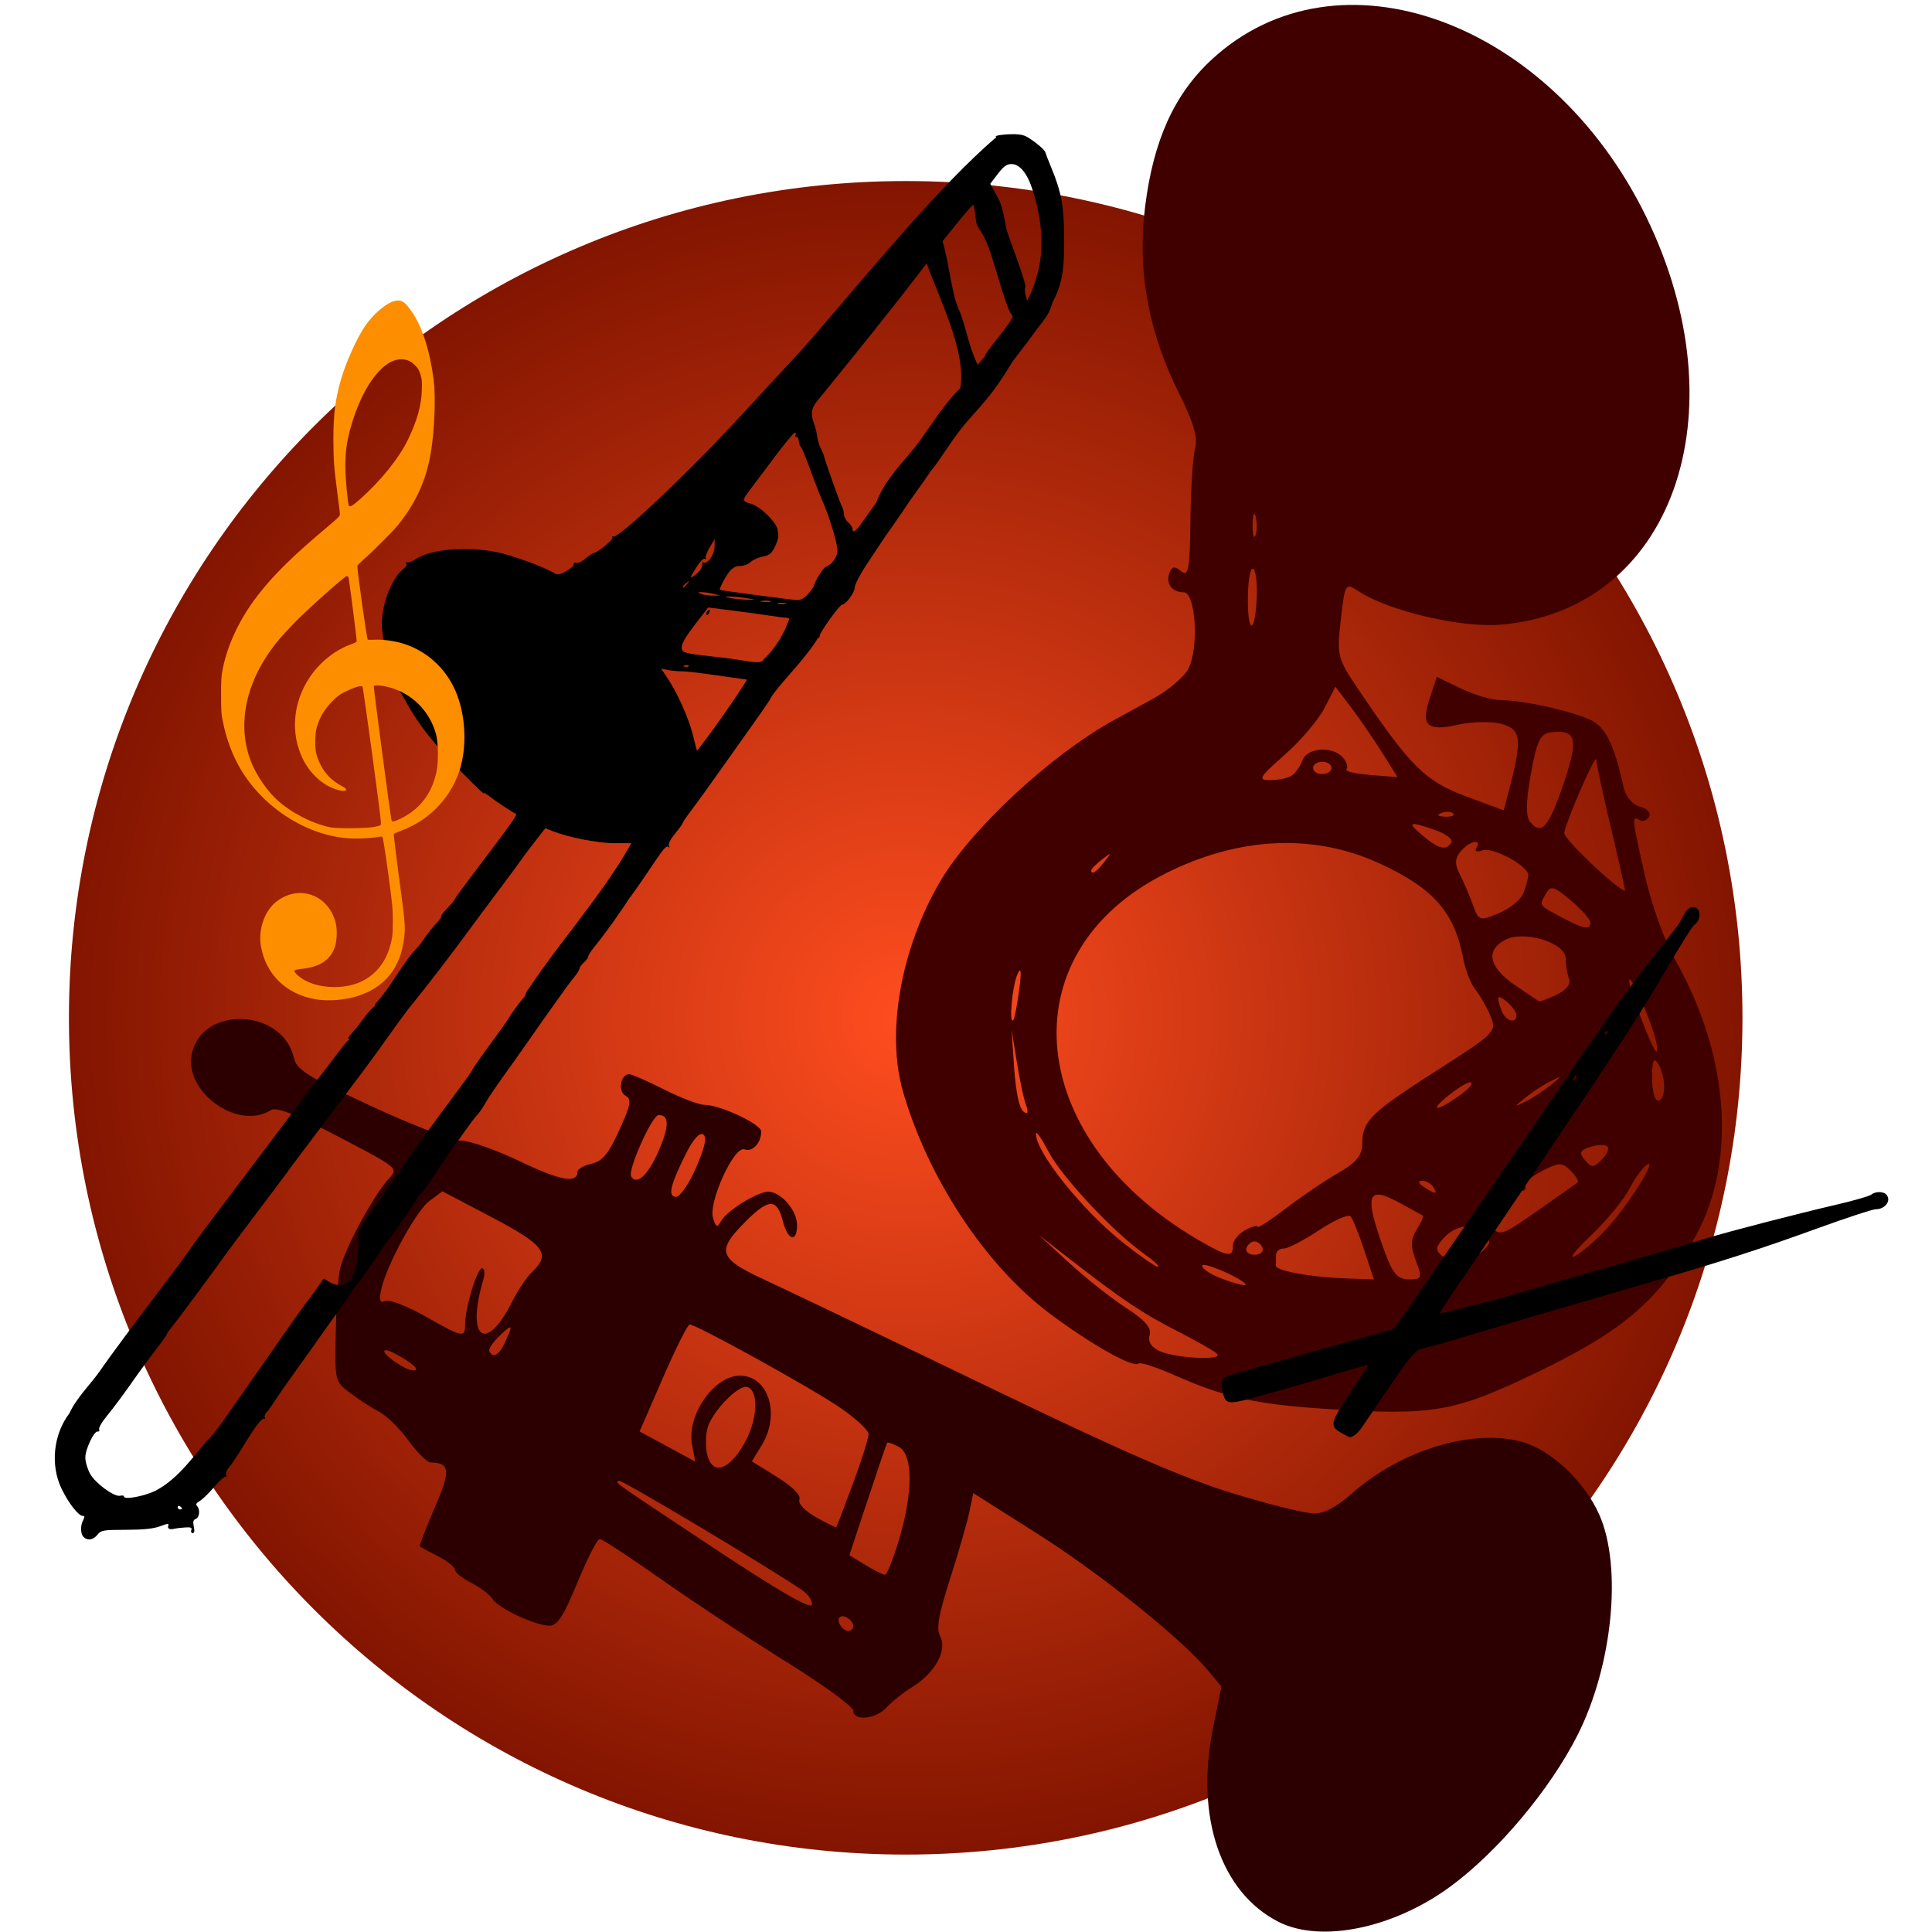 <svg xmlns="http://www.w3.org/2000/svg" xmlns:xlink="http://www.w3.org/1999/xlink" width="1024" height="1024"><defs><linearGradient id="c"><stop offset="0" stop-color="#ff4d1f"/><stop offset="1" stop-color="#831500"/></linearGradient><linearGradient><stop offset="0" stop-color="#a57400" stop-opacity="0"/><stop offset="1" stop-opacity=".3"/></linearGradient><linearGradient id="a"><stop offset="0" stop-color="#fff71f"/><stop offset="1" stop-color="#ff8d00"/></linearGradient><radialGradient xlink:href="#a" cx="157.371" cy="306.106" fx="157.371" fy="306.106" r="54.949" gradientTransform="matrix(1 0 0 1.015 0 -4.504)" gradientUnits="userSpaceOnUse"/><radialGradient xlink:href="#a" cx="167.074" cy="295.735" fx="167.074" fy="295.735" r="65.145" gradientTransform="matrix(1 0 0 .845 0 45.964)" gradientUnits="userSpaceOnUse" spreadMethod="reflect"/><radialGradient xlink:href="#a" gradientUnits="userSpaceOnUse" gradientTransform="matrix(1 0 0 1.015 0 -4.504)" cx="157.371" cy="306.106" fx="157.371" fy="306.106" r="54.949"/><radialGradient xlink:href="#a" gradientUnits="userSpaceOnUse" gradientTransform="matrix(1 0 0 .845 0 45.964)" spreadMethod="reflect" cx="167.074" cy="295.735" fx="167.074" fy="295.735" r="65.145"/><radialGradient xlink:href="#b" cx="167.074" cy="295.735" fx="167.074" fy="295.735" r="65.145" gradientTransform="matrix(1 0 0 .845 0 45.964)" gradientUnits="userSpaceOnUse" spreadMethod="reflect"/><linearGradient id="b"><stop offset="0" stop-color="#fff71f"/><stop offset="1" stop-color="#ff8d00"/></linearGradient><radialGradient xlink:href="#b" gradientUnits="userSpaceOnUse" gradientTransform="matrix(1 0 0 .845 0 45.964)" spreadMethod="reflect" cx="167.074" cy="295.735" fx="167.074" fy="295.735" r="65.145"/><linearGradient><stop offset="0" stop-color="#fff71f"/><stop offset="1" stop-color="#ff8d00"/></linearGradient><radialGradient xlink:href="#b" gradientUnits="userSpaceOnUse" gradientTransform="matrix(1 0 0 .845 0 45.964)" spreadMethod="reflect" cx="167.074" cy="295.735" fx="167.074" fy="295.735" r="65.145"/><linearGradient><stop offset="0" stop-color="#fff71f"/><stop offset="1" stop-color="#ff8d00"/></linearGradient><radialGradient xlink:href="#b" gradientUnits="userSpaceOnUse" gradientTransform="matrix(1 0 0 .845 0 45.964)" spreadMethod="reflect" cx="167.074" cy="295.735" fx="167.074" fy="295.735" r="65.145"/><linearGradient><stop offset="0" stop-color="#fff71f"/><stop offset="1" stop-color="#ff8d00"/></linearGradient><radialGradient r="65.145" fy="295.735" fx="167.074" cy="295.735" cx="167.074" spreadMethod="reflect" gradientTransform="matrix(1 0 0 .845 0 45.964)" gradientUnits="userSpaceOnUse" xlink:href="#b"/><radialGradient xlink:href="#c" cx="-1510" cy="339.714" fx="-1510" fy="339.714" r="404.286" gradientUnits="userSpaceOnUse"/><radialGradient xlink:href="#c" id="d" gradientUnits="userSpaceOnUse" cx="-1510" cy="339.714" fx="-1510" fy="339.714" r="404.286"/><radialGradient xlink:href="#b" gradientUnits="userSpaceOnUse" gradientTransform="matrix(1 0 0 .845 0 45.964)" spreadMethod="reflect" cx="167.074" cy="295.735" fx="167.074" fy="295.735" r="65.145"/><radialGradient xlink:href="#b" gradientUnits="userSpaceOnUse" gradientTransform="matrix(1 0 0 .845 0 45.964)" spreadMethod="reflect" cx="167.074" cy="295.735" fx="167.074" fy="295.735" r="65.145"/></defs><g><path transform="matrix(1.097 0 0 1.097 2136.508 166.795)" d="M -1105.714,339.714 C -1105.714,562.995 -1286.719,744 -1510,744 c -223.281,0 -404.286,-181.005 -404.286,-404.286 0,-223.281 181.005,-404.286 404.286,-404.286 223.281,0 404.286,181.005 404.286,404.286 z" fill="url(#d)"/><path d="m 684.195,739.871 c -33.752,-2.217 -48.724,-5.568 -73.163,-16.376 -8.634,-3.819 -16.343,-6.299 -17.13,-5.512 -2.368,2.368 -23.319,-9.452 -43.072,-24.301 -30.878,-23.211 -58.558,-65.099 -70.671,-106.943 -8.277,-28.592 -1.121,-69.202 17.918,-101.689 14.686,-25.059 52.925,-60.673 83.303,-77.582 3.326,-1.852 12.077,-6.643 19.447,-10.648 7.369,-4.005 15.086,-10.529 17.148,-14.498 5.253,-10.11 3.61,-36.991 -2.261,-36.991 -5.73,0 -8.814,-4.288 -6.82,-9.483 1.193,-3.11 2.531,-3.263 5.679,-0.65 3.453,2.866 4.166,-1.089 4.415,-24.488 0.163,-15.348 1.19,-31.094 2.283,-34.991 1.389,-4.955 -0.872,-12.764 -7.519,-25.972 -15.09,-29.983 -20.535,-59.76 -16.625,-90.935 4.008,-31.964 14.152,-54.273 32.273,-70.976 60.734,-55.983 163.496,-18.777 209.725,75.933 46.55,95.369 12.517,190.569 -70.509,197.234 -19.076,1.531 -53.849,-6.646 -68.174,-16.032 -6.632,-4.346 -6.716,-4.217 -8.785,13.614 -2.002,17.246 -1.647,18.657 8.467,33.636 25.15,37.249 32.28,44.359 51.738,51.591 l 18.538,6.891 2.847,-11.002 c 6.113,-23.621 5.516,-28.206 -4.003,-30.765 -4.808,-1.292 -14.187,-1.126 -20.842,0.369 -15.075,3.387 -18.171,0.523 -13.788,-12.755 l 3.421,-10.366 11.644,5.626 c 6.404,3.094 14.992,5.626 19.084,5.626 11.927,0 38.435,6.192 45.431,10.612 6.006,3.795 9.961,12.612 14.108,31.461 1.009,4.585 4.33,8.514 8.011,9.476 3.53,0.923 5.412,3.059 4.293,4.87 -1.097,1.775 -3.241,2.456 -4.766,1.513 -3.672,-2.269 -3.531,-0.927 2.87,27.37 3.019,13.346 9.551,31.434 14.515,40.195 26.938,47.545 30.009,100.497 7.936,136.833 -17.662,29.074 -34.035,42.797 -74.243,62.224 -40.454,19.546 -50.565,21.306 -102.721,17.88 z m -52.393,-26.654 c -1.479,-1.389 -10.058,-6.274 -19.065,-10.856 -16.895,-8.595 -26.532,-15.054 -52.105,-34.925 l -14.887,-11.568 14.887,13.647 c 8.188,7.506 20.586,17.291 27.551,21.744 8.736,5.585 12.184,9.61 11.116,12.975 -0.977,3.078 0.796,5.924 4.807,7.713 8.051,3.593 31.305,4.658 27.695,1.269 z m 13.439,-34.035 c -4.236,-3.791 -20.594,-10.521 -20.594,-8.473 0,1.364 3.685,3.935 8.188,5.715 8.459,3.343 14.579,4.704 12.406,2.759 z m 57.731,-16.01 c -2.575,-7.779 -5.54,-15.113 -6.589,-16.298 -1.05,-1.185 -7.905,1.824 -15.236,6.686 -7.33,4.863 -15.002,8.847 -17.049,8.854 -2.047,0.006 -3.722,1.353 -3.722,2.99 0,1.638 -0.044,3.982 -0.099,5.21 -0.115,2.596 16.974,5.669 34.903,6.277 l 12.473,0.423 -4.681,-14.143 z m 24.949,5.147 c -2.635,-6.981 -2.531,-10.38 0.465,-15.177 2.123,-3.4 3.433,-6.386 2.91,-6.636 -0.523,-0.25 -5.308,-2.877 -10.633,-5.837 -16.599,-9.227 -18.026,-4.685 -7.536,23.991 3.595,9.828 6.144,12.654 11.41,12.654 6.309,0 6.544,-0.626 3.385,-8.996 z m -131.56,-3.537 c -14.95,-10.693 -39.4,-36.83 -45.798,-48.959 -3.324,-6.301 -6.103,-10.363 -6.175,-9.027 -0.468,8.64 22.274,37.134 42.224,52.904 8.112,6.412 15.634,11.617 16.715,11.565 1.081,-0.052 -2.054,-2.969 -6.967,-6.483 z m 161.791,0.576 c 6.358,-5.298 6.553,-6.214 2.242,-10.525 -5.268,-5.268 -13.943,-3.721 -19.991,3.566 -3.252,3.919 -2.964,5.342 1.789,8.817 7.129,5.213 7.531,5.166 15.959,-1.858 z m 61.793,-12.363 c 10.4,-11.205 25.084,-34.476 19.624,-31.101 -1.962,1.213 -5.769,6.462 -8.46,11.666 -2.691,5.204 -11.056,15.349 -18.588,22.545 -7.532,7.196 -11.015,11.672 -7.74,9.947 3.275,-1.725 10.099,-7.601 15.164,-13.057 z m -180.411,8.048 c 0,-2.399 2.68,-5.795 5.955,-7.548 3.275,-1.753 5.955,-2.479 5.955,-1.613 0,0.866 6.233,-3.184 13.852,-9 7.619,-5.815 18.997,-13.511 25.285,-17.101 8.563,-4.888 11.439,-8.44 11.456,-14.146 0.033,-10.907 4.032,-14.812 36.32,-35.46 28.278,-18.084 28.786,-18.611 25.477,-26.393 -1.857,-4.367 -5.112,-10.039 -7.232,-12.602 -2.12,-2.564 -4.732,-9.263 -5.804,-14.887 -4.301,-22.562 -14.456,-34.051 -40.733,-46.081 -31.593,-14.464 -67.597,-12.77 -102.835,4.839 -77.845,38.9 -68.27,130.337 18.747,179.019 11.303,6.324 13.557,6.485 13.557,0.974 z m 14.316,1.161 c -0.587,-1.76 -2.34,-3.201 -3.895,-3.201 -1.556,0 -3.309,1.44 -3.896,3.201 -0.587,1.76 1.166,3.201 3.896,3.201 2.729,0 4.482,-1.44 3.895,-3.201 z m 136.044,-20.29 c 8.188,-5.721 15.477,-10.846 16.199,-11.391 0.721,-0.544 -0.787,-3.088 -3.352,-5.653 -4.233,-4.233 -5.531,-4.214 -14.063,0.198 -5.17,2.673 -8.745,5.92 -7.945,7.215 0.8,1.295 -0.202,2.354 -2.228,2.354 -2.025,0 -7.369,2.415 -11.874,5.367 -7.72,5.059 -7.906,5.682 -3.232,10.847 5.403,5.97 4.924,6.132 26.494,-8.938 z m -53.594,-9.261 c -1.012,-1.638 -3.436,-2.957 -5.386,-2.932 -2.131,0.027 -1.764,1.198 0.92,2.932 5.72,3.697 6.751,3.697 4.466,0 z m 84.159,-19.554 c -1.007,-1.007 -4.683,-0.927 -8.168,0.18 -5.176,1.643 -5.673,2.81 -2.713,6.376 3.177,3.828 4.182,3.806 8.167,-0.18 2.5,-2.5 3.721,-5.369 2.713,-6.376 z m -281.091,-20.666 c -0.948,-2.47 -2.859,-11.514 -4.247,-20.098 l -2.523,-15.606 1.139,17.044 c 1.048,15.672 3.03,23.152 6.134,23.152 0.671,0 0.444,-2.021 -0.504,-4.492 z m 211.819,-5.617 c 3.275,-2.524 4.615,-4.626 2.977,-4.67 -1.637,-0.044 -6.997,3.334 -11.91,7.506 -9.147,7.769 -1.801,5.436 8.932,-2.837 z m 41.684,-3.236 c 5.955,-4.849 5.955,-4.849 0,-1.925 -3.275,1.608 -8.634,5.105 -11.91,7.772 -5.955,4.849 -5.955,4.849 0,1.925 3.275,-1.608 8.634,-5.105 11.91,-7.772 z m 55.037,0.69 c -0.024,-3.685 -1.344,-8.709 -2.932,-11.165 -2.147,-3.322 -2.898,-1.606 -2.932,6.699 -0.024,6.141 1.294,11.165 2.932,11.165 1.638,0 2.957,-3.015 2.932,-6.699 z m -4.392,-23.819 c -2.901,-10.437 -11.259,-29.212 -12.468,-28.004 -1.316,1.316 11.243,34.703 13.053,34.703 0.702,0 0.438,-3.015 -0.586,-6.699 z m -307.249,-23.075 c 1.183,-8.947 0.895,-11.42 -0.865,-7.444 -2.518,5.686 -4.221,24.669 -1.981,22.083 0.591,-0.682 1.872,-7.27 2.846,-14.639 z m 240.229,12.274 c 0,-1.437 -2.01,-4.281 -4.466,-6.319 -4.848,-4.023 -5.454,-3.061 -2.659,4.223 1.913,4.986 7.125,6.519 7.125,2.097 z m 19.328,-9.827 c 4.693,-2.138 7.073,-5.139 6.095,-7.687 -0.882,-2.299 -1.604,-6.696 -1.604,-9.771 0,-7.716 -20.187,-13.939 -29.335,-9.043 -9.534,5.102 -7.762,13.188 4.771,21.77 6.141,4.205 11.437,7.779 11.77,7.942 0.332,0.163 4.069,-1.282 8.303,-3.211 z m 16.401,-34.934 c 0,-1.492 -4.244,-6.284 -9.431,-10.648 -8.402,-7.07 -9.731,-7.399 -12.183,-3.019 -3.163,5.653 -3.501,5.185 8.215,11.402 10.386,5.511 13.398,6.021 13.398,2.265 z m -32.367,-14.091 c 1.196,-3.04 2.268,-6.913 2.383,-8.607 0.312,-4.589 -17.277,-14.078 -22.43,-12.101 -2.528,0.97 -3.677,0.437 -2.647,-1.229 2.929,-4.739 -3.397,-3.378 -7.549,1.624 -2.894,3.488 -2.995,6.128 -0.426,11.165 1.851,3.629 4.682,10.239 6.293,14.688 2.83,7.819 3.251,7.955 12.565,4.039 5.3,-2.229 10.616,-6.539 11.811,-9.579 z m 42.443,-31.097 c -3.904,-16.52 -7.155,-31.593 -7.224,-33.496 -0.124,-3.425 -13.975,28.201 -15.473,35.33 -0.554,2.639 24.801,26.873 29.396,28.096 0.22,0.058 -2.795,-13.41 -6.699,-29.93 z m -244.913,15.894 c 3.704,-4.722 3.598,-4.828 -1.124,-1.124 -2.866,2.248 -5.21,4.592 -5.21,5.21 0,2.451 2.445,0.873 6.335,-4.086 z m 167.666,-9.387 c 0.913,-1.478 -2.557,-4.158 -7.712,-5.955 -12.954,-4.516 -14.062,-3.995 -5.922,2.786 7.738,6.447 11.122,7.233 13.634,3.168 z m 54.298,-28.578 c 7.335,-21.746 6.164,-26.197 -6.466,-24.579 -4.824,0.618 -6.593,4.404 -9.405,20.115 -2.444,13.655 -2.535,20.478 -0.311,23.174 5.443,6.597 9.054,2.422 16.182,-18.71 z m -53.436,14.579 c -0.989,-0.989 -3.557,-1.095 -5.707,-0.235 -2.375,0.95 -1.67,1.656 1.799,1.799 3.139,0.129 4.897,-0.574 3.908,-1.564 z M 668.036,433.864 c 1.757,-1.203 4.06,-4.532 5.117,-7.398 2.284,-6.19 14.809,-6.967 19.584,-1.215 1.824,2.198 2.576,4.736 1.671,5.641 -0.905,0.905 4.272,2.121 11.504,2.703 l 13.149,1.059 -7.477,-11.91 c -4.112,-6.55 -10.864,-16.379 -15.005,-21.842 l -7.527,-9.932 -5.299,10.33 c -2.915,5.681 -11.565,15.845 -19.224,22.587 -12.498,11.001 -13.195,12.252 -6.806,12.211 3.915,-0.024 8.556,-1.03 10.313,-2.233 z m 19.136,-3.676 c 0,-1.638 -2.01,-2.977 -4.466,-2.977 -2.456,0 -4.466,1.34 -4.466,2.977 0,1.638 2.01,2.977 4.466,2.977 2.456,0 4.466,-1.34 4.466,-2.977 z m -36.161,-81.627 c 0.374,-7.23 -0.38,-13.8 -1.677,-14.6 -1.296,-0.8 -2.455,5.116 -2.575,13.146 -0.271,18.167 3.323,19.396 4.251,1.454 z m -0.482,-39.647 c -0.755,-2.897 -1.422,-1.248 -1.483,3.665 -0.061,4.913 0.557,7.283 1.373,5.267 0.816,-2.016 0.865,-6.035 0.11,-8.932 z" fill="#410000" transform="matrix(1.097 0 0 1.097 -48.09 -64.912)"/><path d="m 692.019,751.567 c -5.907,-3.423 -5.626,-4.718 4.227,-19.473 4.841,-7.249 8.717,-13.275 8.614,-13.391 -0.176,-0.198 -10.012,2.59 -20.449,5.795 -7.554,2.32 -26.165,7.636 -36.339,10.379 -11.114,2.997 -12.32,2.665 -13.584,-3.742 -1.003,-5.083 -0.224,-6.371 4.765,-7.873 8.343,-2.511 76.043,-21.481 76.664,-21.481 1.142,0 3.605,-3.313 15.994,-21.512 5.454,-8.011 15.125,-22.094 21.492,-31.294 6.367,-9.2 12.201,-17.707 12.965,-18.904 0.764,-1.197 2.678,-3.992 4.252,-6.211 1.575,-2.219 6.71,-9.661 11.411,-16.537 4.701,-6.876 10.914,-15.956 13.806,-20.179 2.892,-4.222 5.884,-8.649 6.648,-9.838 3.252,-5.058 12.595,-18.44 13.659,-19.563 0.637,-0.672 1.158,-1.478 1.158,-1.79 0,-0.313 0.417,-1.072 0.926,-1.687 0.509,-0.615 3.21,-4.362 6.001,-8.326 2.791,-3.964 7.589,-10.423 10.662,-14.354 3.073,-3.931 8.303,-10.689 11.623,-15.018 3.32,-4.329 6.633,-8.588 7.363,-9.464 0.73,-0.876 2.157,-3.221 3.173,-5.211 1.923,-3.769 3.781,-5.068 6.021,-4.209 2.83,1.086 2.353,6.648 -0.719,8.391 -0.746,0.423 -6.937,10.354 -13.759,22.069 -11.311,19.425 -23.429,38.109 -57.058,87.976 -6.526,9.677 -18.024,26.763 -25.551,37.968 -7.527,11.205 -14.165,21.017 -14.753,21.805 -2.376,3.182 -11.718,17.328 -11.718,17.744 0,0.245 3.646,-0.544 8.103,-1.753 4.457,-1.209 10.603,-2.766 13.659,-3.46 3.056,-0.693 12.224,-3.23 20.373,-5.637 8.149,-2.407 18.984,-5.553 24.078,-6.992 18.3,-5.169 38.168,-10.992 61.583,-18.047 12.546,-3.78 43.452,-11.784 64.361,-16.669 8.149,-1.904 15.475,-4.027 16.279,-4.718 1.809,-1.555 5.662,-1.634 7.15,-0.146 2.801,2.801 -0.293,7.223 -5.054,7.223 -1.528,0 -14.83,4.384 -29.561,9.743 -25.339,9.217 -46.057,15.889 -77.716,25.027 -7.64,2.205 -18.267,5.32 -23.614,6.922 -5.348,1.602 -10.974,3.247 -12.502,3.656 -3.845,1.03 -39.656,11.546 -50.933,14.957 -13.697,4.143 -17.091,5.117 -22.45,6.443 -6.617,1.637 -5.091,-0.23 -30.61,37.434 -2.689,3.969 -4.686,5.745 -6.671,5.933 -0.255,0.024 -2.041,-0.87 -3.969,-1.988 z m 113.579,-171.562 c 0.293,-0.764 0.174,-1.389 -0.265,-1.389 -0.439,0 -1.038,0.625 -1.331,1.389 -0.293,0.764 -0.174,1.389 0.265,1.389 0.439,0 1.038,-0.625 1.331,-1.389 z m 14.945,-21.762 c 0.315,-0.509 0.131,-0.926 -0.408,-0.926 -0.539,0 -0.981,0.417 -0.981,0.926 0,0.509 0.184,0.926 0.408,0.926 0.225,0 0.666,-0.417 0.981,-0.926 z" transform="matrix(1.097 0 0 1.097 -48.09 -64.912)"/><path d="m 661.588,987.738 c -27.945,-14.194 -40.357,-50.775 -31.71,-93.451 l 4.102,-20.244 -6.59,-7.882 c -12.89,-15.418 -52.068,-46.796 -82.457,-66.039 l -30.847,-19.534 -1.937,9.232 c -1.065,5.078 -5.241,19.555 -9.281,32.172 -5.622,17.559 -6.741,24.066 -4.775,27.74 3.529,6.593 -2.466,17.694 -13.107,24.27 -4.534,2.802 -10.285,7.351 -12.781,10.109 -5.19,5.735 -16.113,6.791 -16.113,1.558 0,-1.901 -14.714,-12.607 -32.698,-23.791 -17.984,-11.184 -45.067,-29.062 -60.185,-39.729 -15.118,-10.667 -28.444,-19.39 -29.613,-19.383 -1.169,0.01 -6.013,9.44 -10.763,20.964 -6.795,16.483 -9.69,20.943 -13.573,20.91 -6.85,-0.059 -24.96,-8.576 -27.509,-12.938 -1.157,-1.981 -5.714,-5.446 -10.125,-7.701 -4.411,-2.255 -8.02,-5.153 -8.02,-6.44 0,-1.288 -3.609,-4.177 -8.02,-6.42 -4.411,-2.243 -8.382,-4.392 -8.825,-4.775 -0.442,-0.383 2.716,-8.718 7.019,-18.522 7.905,-18.011 7.569,-21.952 -1.881,-22.069 -1.688,-0.02 -6.483,-4.757 -10.655,-10.526 -4.172,-5.768 -10.565,-12.046 -14.205,-13.949 -3.641,-1.904 -9.951,-5.988 -14.023,-9.076 -7.347,-5.572 -7.4,-5.787 -6.997,-28.343 0.225,-12.501 1.102,-26.436 1.952,-30.967 1.704,-9.08 16.287,-36.298 23.726,-44.281 4.727,-5.072 4.702,-5.093 -24.296,-20.24 -20.952,-10.944 -30.044,-14.52 -32.682,-12.852 -15.909,10.06 -42.245,-8.828 -38.171,-27.377 5.125,-23.333 43.785,-21.71 49.278,2.068 1.348,5.835 6.271,8.912 37.41,23.377 19.722,9.162 39.248,16.657 43.391,16.657 4.144,0 16.945,4.513 28.446,10.028 19.406,9.306 27.759,10.826 27.759,5.052 0,-1.292 3.054,-3.054 6.786,-3.915 5.33,-1.23 8.21,-4.707 13.419,-16.2 5.638,-12.439 6.086,-14.94 2.985,-16.676 -3.795,-2.124 -2.345,-10.37 1.822,-10.37 1.251,0 8.874,3.332 16.94,7.403 8.066,4.072 16.826,7.403 19.467,7.403 7.532,0 27.425,9.348 27.383,12.868 -0.067,5.596 -4.287,10.104 -8.092,8.644 -4.998,-1.918 -17.583,25.63 -15.174,33.217 1.443,4.545 1.995,4.743 3.872,1.389 2.8,-5.004 17.552,-14.167 22.809,-14.167 6.053,0 13.899,9.055 13.899,16.041 0,8.743 -4.409,7.656 -6.829,-1.683 -2.904,-11.205 -6.76,-11.22 -17.912,-0.068 -14.472,14.471 -13.332,17.945 9.318,28.405 10.519,4.858 58.531,27.842 106.692,51.075 66.06,31.867 95.35,44.632 119.254,51.971 17.428,5.351 35.043,9.729 39.145,9.729 5.197,0 10.887,-3.018 18.77,-9.958 23.525,-20.708 57.902,-31.119 81.593,-24.71 14.149,3.827 30.472,19.169 37.603,35.342 11.156,25.299 6.373,73.139 -10.661,106.645 -13.331,26.222 -38.192,55.831 -61.098,72.768 -27.491,20.327 -62.768,27.632 -83.236,17.236 z M 456.094,844.852 c 0,-2.912 -4.813,-6.026 -6.581,-4.259 -1.768,1.768 1.347,6.581 4.259,6.581 1.277,0 2.322,-1.045 2.322,-2.322 z m -24.573,-17.285 c -15.493,-10.683 -87.837,-53.888 -88.733,-52.993 -1.348,1.348 -5.367,-1.497 46.593,32.984 29.726,19.727 45.942,29.129 46.637,27.043 0.587,-1.759 -1.437,-4.925 -4.497,-7.035 z m 46.678,-24.462 c 6.833,-22.946 6.79,-41.193 -0.106,-44.884 -2.831,-1.515 -5.373,-2.387 -5.649,-1.938 -0.276,0.449 -4.491,12.851 -9.367,27.56 l -8.865,26.743 7.727,4.712 c 4.25,2.591 8.513,4.716 9.473,4.721 0.961,0 4.014,-7.606 6.786,-16.914 z m -22.247,-27.112 c 4.15,-11.255 7.545,-22.012 7.545,-23.905 0,-1.893 -6.389,-7.78 -14.198,-13.083 -14.171,-9.623 -68.996,-39.898 -72.253,-39.898 -0.945,0 -6.772,11.628 -12.949,25.84 l -11.231,25.84 13.438,7.278 13.438,7.278 -1.527,-8.141 c -2.66,-14.179 10.463,-33.24 22.971,-33.363 13.928,-0.138 19.858,18.554 10.668,33.626 l -4.737,7.769 12.119,7.533 c 7.433,4.62 11.629,8.81 10.852,10.835 -0.762,1.985 2.429,5.413 8.004,8.6 5.099,2.914 9.506,5.063 9.793,4.776 0.287,-0.287 3.917,-9.731 8.067,-20.986 z m -52.854,-18.775 c 6.736,-11.494 7.67,-25.966 1.802,-27.892 -4.255,-1.397 -17.3,12.174 -19.278,20.055 -0.895,3.567 -0.931,9.262 -0.079,12.655 2.485,9.902 10.165,7.794 17.556,-4.817 z M 240.164,716.382 c -4.072,-2.697 -8.514,-4.873 -9.871,-4.837 -4.18,0.112 8.922,9.774 13.229,9.756 2.633,-0.01 1.46,-1.728 -3.358,-4.919 z m 47.725,-8.753 c 3.994,-8.765 3.658,-9.105 -2.848,-2.88 -3.142,3.005 -5.297,6.297 -4.79,7.315 1.772,3.557 4.797,1.801 7.638,-4.435 z m -19.346,-8.486 c 0,-8.021 5.782,-27.181 8.203,-27.181 1.234,0 1.501,2.499 0.594,5.553 -8.468,28.49 1.18,35.886 13.897,10.653 2.782,-5.52 7.143,-12.023 9.691,-14.451 9.162,-8.731 6.052,-12.967 -19.336,-26.332 l -23.969,-12.618 -6.261,4.625 c -6.487,4.792 -20.867,31.223 -23.39,42.994 -1.121,5.23 -0.641,6.414 2.164,5.338 1.982,-0.761 10.603,2.583 19.156,7.431 18.122,10.271 19.253,10.505 19.253,3.99 z m 111.644,-75.92 c 4.29,-9.885 5.321,-14.724 3.399,-15.951 -1.688,-1.077 -4.792,2.277 -7.994,8.637 -7.937,15.766 -9.302,21.504 -5.116,21.504 1.968,0 6.303,-6.334 9.712,-14.19 z m -17.997,-8.27 c 5.074,-11.794 5.027,-17.024 -0.153,-17.024 -3.125,0 -15.069,26.737 -13.255,29.672 2.759,4.464 8.293,-0.756 13.408,-12.648 z" fill="#2c0000" transform="matrix(1.097 0 0 1.097 -48.09 -64.912)"/><path d="m 84.214,801.761 c -1.531,-1.531 -1.613,-5.473 -0.171,-8.168 0.797,-1.49 0.738,-2.009 -0.228,-2.009 -2.063,0 -6.88,-6.181 -10.231,-13.128 -5.515,-11.435 -3.967,-26.271 3.804,-36.459 3.508,-7.624 10.174,-13.929 14.406,-20.015 5.242,-7.57 16.72,-23.06 30.207,-40.765 5.763,-7.565 11.732,-15.616 13.266,-17.891 3.106,-4.608 3.04,-4.52 33.029,-44.237 39.719,-52.605 42.676,-56.466 43.834,-57.231 0.635,-0.42 0.717,-0.77 0.182,-0.779 -0.535,-0.011 0.179,-1.301 1.586,-2.871 3.914,-4.045 6.368,-8.783 10.511,-12.547 0.449,-0.19 0.819,-0.891 0.822,-1.558 6.766,-6.9 13.963,-21.102 20.813,-27.69 0.313,-0.286 1.672,-2.155 3.02,-4.154 1.348,-1.999 3.87,-5.153 5.605,-7.009 1.735,-1.856 2.799,-3.375 2.366,-3.375 -0.433,0 0.873,-1.752 2.902,-3.894 2.03,-2.142 3.695,-4.133 3.7,-4.425 0,-0.292 3.544,-5.199 7.865,-10.903 20.144,-26.594 22.562,-29.999 21.547,-30.337 -1.379,-0.46 -9.251,-5.667 -13.257,-8.77 -1.685,-1.305 -2.676,-1.744 -2.2,-0.976 0.475,0.769 -4.389,-3.913 -10.81,-10.405 -13.286,-13.432 -20.85,-23.014 -26.739,-33.869 -2.246,-4.141 -4.471,-7.178 -4.944,-6.749 -0.473,0.429 -0.532,0.209 -0.132,-0.488 0.401,-0.697 0.064,-2.566 -0.747,-4.154 -2.469,-4.83 -5.879,-20.062 -5.879,-26.259 0,-10.093 4.951,-22.539 10.661,-26.8 1.009,-0.753 1.521,-1.877 1.137,-2.497 -0.383,-0.62 -0.236,-0.843 0.328,-0.494 0.564,0.348 2.622,-0.428 4.574,-1.726 7.058,-4.693 24.592,-6.104 39.002,-3.138 7.483,1.54 22.884,7.184 27.541,10.092 1.556,0.972 2.694,0.79 5.813,-0.929 2.133,-1.176 3.767,-2.677 3.631,-3.337 -0.136,-0.66 0.383,-0.958 1.153,-0.662 0.77,0.295 2.817,-0.656 4.551,-2.114 1.733,-1.458 3.474,-2.651 3.87,-2.651 1.727,0 9.756,-6.636 9.172,-7.582 -0.356,-0.575 -0.184,-0.76 0.382,-0.41 2.24,1.385 37.65,-32.192 62.114,-58.898 5.711,-6.235 13.692,-14.879 17.736,-19.21 8.609,-9.22 14.401,-15.628 19.262,-21.31 26.433,-30.74 58.833,-70.161 85.305,-92.998 0.477,0 0.644,-0.363 0.37,-0.806 -0.274,-0.443 2.474,-0.94 6.107,-1.103 4.916,-0.221 7.351,0.173 9.523,1.541 4.075,2.566 8.068,6.002 8.332,7.172 0.123,0.542 1.402,3.845 2.843,7.341 5,12.13 6.163,18.608 6.223,34.66 0.059,15.687 -1.03,21.562 -5.693,30.708 -1.883,6.59 -4.214,8.173 -8.833,14.588 -1.689,2.354 -6.446,8.662 -10.57,14.018 -13.526,22.619 -18.658,22.858 -29.901,39.436 -3.872,5.743 -7.555,11.009 -8.184,11.703 -0.628,0.694 -1.61,1.999 -2.181,2.901 -0.571,0.902 -3.141,4.559 -5.711,8.126 -2.57,3.567 -5.141,7.249 -5.714,8.18 -0.572,0.932 -3.142,4.675 -5.711,8.317 -2.569,3.643 -5.138,7.368 -5.709,8.278 -0.571,0.91 -3.725,5.66 -7.009,10.556 -3.284,4.895 -5.971,10.053 -5.971,11.462 0,2.397 -4.308,8.251 -6.072,8.251 -1.171,0 -10.888,13.507 -10.888,15.134 0,0.764 -0.332,1.184 -0.739,0.932 -5.481,8.967 -14.024,17.563 -19.164,23.979 -1.999,2.439 -3.634,4.693 -3.634,5.009 0,0.316 -3.764,5.844 -8.364,12.286 -4.6,6.442 -12.427,17.469 -17.393,24.506 -4.966,7.036 -10.781,15.083 -12.923,17.881 -2.142,2.798 -3.894,5.374 -3.894,5.723 0,0.349 -1.675,2.679 -3.723,5.178 -2.291,2.795 -3.425,5.06 -2.949,5.886 0.426,0.738 0.41,1.014 -0.035,0.613 -1.056,-0.952 -2.477,0.545 -7.097,7.479 -5.072,7.612 -10.793,15.835 -11.965,17.199 -5.28,8.112 -11.077,16.305 -17.268,23.96 -1.459,1.792 -2.653,3.705 -2.653,4.252 0,0.547 -0.935,1.84 -2.077,2.874 -1.142,1.034 -2.077,2.324 -2.077,2.867 0,0.543 -1.051,2.281 -2.336,3.862 -1.285,1.581 -3.127,3.985 -4.093,5.342 -0.966,1.357 -2.934,4.102 -4.374,6.101 -3.774,5.239 -10.025,14.103 -15.012,21.287 -2.379,3.427 -7.353,10.436 -11.054,15.576 -3.701,5.14 -7.626,10.981 -8.722,12.98 -1.096,1.999 -2.866,4.569 -3.932,5.711 -1.066,1.142 -3.56,4.413 -5.542,7.269 -1.982,2.856 -3.871,5.426 -4.198,5.711 -0.327,0.286 -2.897,3.986 -5.711,8.222 -2.814,4.237 -6.34,9.544 -7.834,11.795 -1.495,2.25 -3.177,4.391 -3.739,4.757 -0.562,0.366 -1.607,1.778 -2.323,3.136 -1.273,2.415 -11.38,17.008 -13.582,19.608 -0.61,0.721 -3.685,5.16 -6.831,9.865 -3.147,4.704 -6.861,9.834 -8.254,11.4 -1.393,1.566 -2.532,3.088 -2.532,3.384 0,0.295 -3.154,4.913 -7.009,10.261 -3.855,5.348 -7.71,10.762 -8.567,12.031 -0.857,1.269 -5.48,7.754 -10.275,14.41 -4.795,6.656 -9.891,13.96 -11.325,16.232 -1.434,2.272 -3.24,4.763 -4.013,5.535 -0.773,0.773 -1.132,1.846 -0.799,2.385 0.333,0.539 0.147,0.852 -0.414,0.695 -1.179,-0.33 -4.399,3.976 -10.657,14.252 -2.434,3.998 -5.326,8.285 -6.425,9.528 -1.149,1.299 -1.664,2.802 -1.211,3.535 0.433,0.702 0.365,1.014 -0.153,0.694 -0.518,-0.32 -3.043,1.9 -5.612,4.934 -2.569,3.034 -5.731,6.111 -7.028,6.838 -1.603,0.899 -2.018,1.661 -1.298,2.382 1.623,1.623 1.259,5.537 -0.581,6.243 -1.224,0.47 -1.466,1.421 -0.956,3.745 0.46,2.096 0.281,3.116 -0.547,3.116 -0.678,0 -0.973,-0.674 -0.657,-1.497 0.448,-1.166 -0.275,-1.433 -3.264,-1.208 -2.111,0.159 -4.306,0.421 -4.877,0.582 -2.199,0.619 -3.546,-0.014 -3.008,-1.415 0.46,-1.199 -0.244,-1.158 -3.927,0.23 -3.173,1.196 -7.986,1.7 -16.429,1.721 -11.112,0.028 -12.073,0.192 -13.834,2.366 -2.084,2.573 -4.803,3.014 -6.726,1.09 z m 47.558,-13.749 c 0,-0.252 -0.467,-0.747 -1.038,-1.1 -0.571,-0.353 -1.038,-0.147 -1.038,0.458 0,0.605 0.467,1.1 1.038,1.1 0.571,0 1.038,-0.206 1.038,-0.458 z m -13.131,-8.416 c 12.047,-6.137 19.475,-18.311 27.129,-26.344 2.329,-2.425 5.034,-6.172 19.178,-26.565 11.117,-15.555 19.702,-28.735 29.906,-42.153 2.998,-3.939 5.247,-7.767 5.452,-7.62 19.652,14.081 16.436,-22.566 16.84,-23.26 0.244,-0.42 0.813,-0.771 0.813,-1.289 15.33,-22.319 29.043,-42.237 43.753,-61.84 5.634,-7.498 10.243,-13.922 10.243,-14.276 0,-0.354 3.621,-5.573 8.047,-11.598 4.426,-6.025 8.515,-11.759 9.086,-12.743 1.581,-2.725 5.997,-8.845 7.494,-10.387 0.733,-0.755 1.332,-1.773 1.332,-2.262 0,-0.489 0.584,-1.508 1.298,-2.262 14.727,-22.214 34.864,-44.844 48.037,-67.569 l 1.599,-2.856 -8.074,-0.01 c -7.936,-0.01 -21.976,-2.713 -29.592,-5.704 l -3.865,-1.518 -5.48,7.025 c -3.014,3.864 -5.947,7.776 -6.518,8.694 -0.571,0.918 -5.214,7.209 -10.317,13.982 -5.103,6.773 -11.313,15.117 -13.801,18.544 -7.853,10.817 -21.554,28.662 -28.628,37.284 -1.83,2.231 -5.326,6.904 -7.768,10.384 -4.625,6.59 -10.756,15.059 -15.584,21.527 -3.883,5.202 -18.331,24.406 -24.626,32.731 -9.107,12.046 -10.804,14.316 -12.682,16.968 -1.011,1.428 -5.557,7.502 -10.102,13.499 -9.635,12.71 -17.745,23.533 -19.844,26.479 -6.454,9.06 -22.52,30.74 -24.728,33.371 -1.504,1.792 -2.735,3.539 -2.735,3.882 0,0.344 -2.22,3.483 -4.932,6.977 -2.713,3.494 -6.801,9.023 -9.086,12.288 -6.888,9.843 -11.218,15.698 -15.329,20.727 -2.149,2.629 -3.684,5.36 -3.412,6.069 0.272,0.709 -0.012,1.178 -0.633,1.042 -1.793,-0.393 -6.068,8.538 -6.049,12.636 0.011,2.052 1.074,5.6 2.366,7.884 2.629,4.649 11.684,11.219 14.49,10.515 1,-0.251 1.817,-0.092 1.817,0.353 0,1.671 9.052,0.087 14.905,-2.608 z M 249.798,520.435 c -166.532,354.618 -83.266,177.309 0,0 z m 136.538,-106.042 c 6.713,-9.019 18.773,-26.69 18.328,-26.857 -0.174,-0.065 -1.599,-0.271 -3.166,-0.456 -1.567,-0.186 -7.901,-1.082 -14.075,-1.99 -6.174,-0.909 -12.602,-1.624 -14.284,-1.589 -1.682,0.034 -4.599,-0.241 -6.482,-0.612 l -3.424,-0.675 3.219,4.77 c 4.727,7.004 10.347,19.716 12.301,27.824 0.941,3.905 1.772,7.104 1.845,7.108 0.074,0 2.656,-3.38 5.738,-7.521 z m -9.787,-33.599 c -0.345,-0.345 -1.241,-0.382 -1.99,-0.082 -0.828,0.331 -0.582,0.578 0.627,0.627 1.095,0.045 1.708,-0.2 1.363,-0.545 z m 36.551,-3.39 c 6.074,-5.607 10.054,-13.429 11.599,-17.984 0.714,-1.332 0.502,-1.762 -0.88,-1.793 -1.001,-0.022 -4.856,-0.508 -8.569,-1.08 -3.712,-0.572 -11.812,-1.677 -17.999,-2.456 l -11.249,-1.416 -6.339,8.178 c -6.28,8.102 -7.691,11.472 -5.516,13.174 0.619,0.485 3.929,1.193 7.356,1.574 11.698,1.302 16.613,1.928 21.287,2.714 7.609,1.279 9.215,1.137 10.311,-0.911 z m -27.963,-21.881 c 0,-0.537 0.462,-1.263 1.026,-1.611 0.589,-0.364 0.763,0.053 0.408,0.977 -0.69,1.799 -1.435,2.128 -1.435,0.634 z m 38.16,-4.931 c -1,-0.261 -2.635,-0.261 -3.634,0 -0.999,0.261 -0.182,0.475 1.817,0.475 1.999,0 2.817,-0.214 1.817,-0.475 z m -7.256,-1.036 c -0.993,-0.26 -2.862,-0.269 -4.154,-0.021 -1.292,0.248 -0.479,0.461 1.805,0.473 2.284,0.011 3.341,-0.192 2.349,-0.452 z m -11.694,-1.411 c -2.856,-0.445 -6.594,-0.783 -8.307,-0.752 -2.599,0.047 -2.427,0.18 1.038,0.8 2.284,0.409 6.023,0.748 8.307,0.752 3.943,0.01 3.89,-0.032 -1.038,-0.8 z m 29.718,-1.769 c 1.399,-1.571 2.695,-3.323 2.879,-3.894 1.169,-3.626 4.634,-9.024 6.13,-9.547 2.827,-0.989 5.356,-4.74 5.381,-7.98 0.025,-3.253 -4.292,-17.358 -7.349,-24.009 -1.05,-2.284 -3.593,-8.826 -5.65,-14.537 -2.058,-5.711 -4.175,-10.828 -4.705,-11.37 -0.53,-0.543 -0.963,-1.828 -0.963,-2.856 0,-1.028 -0.495,-1.869 -1.1,-1.869 -0.605,0 -0.811,-0.467 -0.458,-1.038 0.353,-0.571 0.184,-1.038 -0.375,-1.038 -0.559,0 -5.103,5.49 -10.097,12.201 -4.994,6.711 -10.467,14.004 -12.164,16.207 -2.475,3.216 -2.8,4.186 -1.646,4.916 0.79,0.501 1.94,0.917 2.554,0.926 4.727,1.346 12.459,8.898 13.059,12.736 0.087,0.714 0.234,1.999 0.326,2.856 0.092,0.857 -0.678,3.288 -1.713,5.404 -1.51,3.089 -2.638,3.988 -5.728,4.568 -2.116,0.397 -4.776,1.587 -5.91,2.644 -1.135,1.057 -3.426,1.922 -5.092,1.922 -2.05,0 -3.749,0.907 -5.256,2.806 -2.012,2.536 -5.031,8.399 -4.512,8.764 0.392,0.276 34.463,4.78 37.16,4.912 1.732,0.085 3.586,-0.881 5.228,-2.723 z m -45.294,-0.26 c -1.713,-0.436 -4.283,-0.815 -5.711,-0.843 -2.356,-0.046 -2.404,0.033 -0.519,0.843 1.142,0.491 3.712,0.87 5.711,0.843 l 3.634,-0.05 -3.115,-0.793 z m -12.847,-4.932 c 1.292,-1.647 1.255,-1.684 -0.392,-0.392 -1.73,1.356 -2.28,2.209 -1.425,2.209 0.216,0 1.033,-0.818 1.817,-1.817 z m 6.695,-7.331 c 0.424,-0.965 0.685,-2.14 0.581,-2.611 -0.105,-0.471 0.22,-0.602 0.723,-0.292 1.717,1.061 5.108,-3.975 5.17,-7.679 l 0.062,-3.634 -2.472,4.083 c -1.36,2.245 -2.192,4.537 -1.848,5.093 0.343,0.556 0.126,0.702 -0.483,0.326 -0.625,-0.386 -2.506,1.59 -4.322,4.542 -3.076,4.998 -3.106,5.154 -0.698,3.577 1.385,-0.907 2.865,-2.439 3.289,-3.404 z m 77.78,-22.302 c 1.702,-2.406 4.759,-6.71 6.793,-9.566 4.774,-12.494 15.296,-21.698 20.666,-29.308 12.411,-17.772 14.805,-20.882 19.903,-25.852 3.23,-17.34 -10.115,-43.251 -16.178,-60.422 -17.467,22.859 -34.814,44.312 -53.067,66.719 -2.73,3.34 -3.095,6.147 -1.382,10.635 0.614,1.608 1.316,4.475 1.561,6.372 0.245,1.897 1.005,4.467 1.69,5.711 0.685,1.244 1.342,2.73 1.46,3.301 0.493,2.381 7.793,22.989 8.73,24.647 0.56,0.992 1.019,2.749 1.019,3.904 0,1.156 0.934,2.901 2.077,3.879 1.142,0.978 2.077,2.375 2.077,3.105 0,2.349 1.484,1.352 4.652,-3.126 z m 13.733,-12.162 c -316.088,501.982 -158.044,250.991 0,0 z m 0.345,-2.679 c -371.14,541.905 -192.598,280.813 0,0 z m 58.379,-85.321 c -1.872,-0.624 -7.52,-20.965 -9.96,-28.634 -4.443,-13.962 -7.049,-11.783 -7.646,-18.096 -0.338,-3.569 -0.897,-6.49 -1.243,-6.489 -0.346,4.2e-4 -3.817,3.953 -7.715,8.785 l -7.086,8.784 c 3.208,10.239 4.28,25.022 7.873,32.892 0.819,1.658 2.414,6.52 3.546,10.803 1.131,4.283 2.843,9.633 3.804,11.889 l 1.747,4.101 3.48,-4.027 c 0.026,-2.304 15.462,-18.829 13.201,-20.007 z m 12.371,-20.441 c 3.026,-11.477 2.258,-24.67 -2.293,-39.406 -2.607,-8.44 -6.304,-13.102 -10.391,-13.102 -2.314,0 -3.784,1.059 -6.611,4.762 l -3.636,4.762 4.141,7.634 c 2.277,4.199 3.074,12.876 4.238,16.195 2.821,8.039 9.248,24.886 8.523,26.059 -0.317,0.513 -0.258,2.191 0.13,3.729 l 0.706,2.797 1.647,-3.115 c 0.906,-1.713 2.501,-6.354 3.545,-10.314 z" transform="matrix(1.097 0 0 1.097 -48.09 -64.912)"/><path d="m 196.004,541.927 c -14.098,-2.549 -23.822,-12.136 -26.127,-25.759 -1.348,-7.971 1.844,-17.013 7.565,-21.426 10.934,-8.436 25.172,-3.278 28.611,10.365 0.84,3.333 0.562,9.09 -0.583,12.079 -2.258,5.896 -7.208,9.129 -15.356,10.03 -1.955,0.216 -3.714,0.549 -3.909,0.739 -0.559,0.546 0.903,2.239 3.384,3.92 7.434,5.036 20.724,5.637 29.27,1.323 6.373,-3.217 10.768,-8.508 13.079,-15.744 1.451,-4.545 1.731,-6.749 1.708,-13.468 -0.02,-5.874 -0.259,-8.275 -2.322,-23.359 -1.477,-10.793 -2.467,-16.915 -2.766,-17.1 -0.256,-0.158 -0.804,-0.212 -1.217,-0.12 -2.208,0.493 -7.632,0.923 -11.647,0.923 -23.118,0 -47.691,-16.255 -58.267,-38.545 -2.557,-5.389 -4.43,-10.973 -5.736,-17.102 -0.938,-4.404 -1.018,-5.45 -1.032,-13.564 -0.013,-7.76 0.088,-9.296 0.856,-13.094 2.378,-11.748 8.31,-24.145 16.827,-35.166 7.778,-10.066 17.16,-19.279 34.022,-33.409 4.807,-4.029 5.705,-4.943 5.705,-5.807 0,-0.564 -0.495,-4.724 -1.099,-9.244 -1.751,-13.094 -2.046,-16.978 -2.056,-27.111 -0.013,-11.9 0.957,-19.448 3.714,-28.953 2.346,-8.087 7.488,-19.502 11.451,-25.422 3.663,-5.47 9.576,-10.711 13.655,-12.101 3.736,-1.273 5.666,-0.161 9.386,5.411 4.924,7.374 8.521,18.809 10.265,32.632 1.032,8.178 0.386,24.49 -1.386,34.979 -2.233,13.219 -7.002,23.856 -15.516,34.607 -2.441,3.082 -11.587,12.278 -17.083,17.175 -1.481,1.32 -2.778,2.621 -2.881,2.891 -0.322,0.838 4.517,35.364 4.998,35.661 0.242,0.15 1.686,0.192 3.208,0.094 3.505,-0.225 9.188,0.483 13.191,1.643 11.613,3.365 21.108,11.8 25.997,23.094 5.013,11.58 5.739,27.227 1.803,38.871 -4.444,13.148 -14.501,23.507 -27.717,28.549 -1.955,0.746 -3.691,1.487 -3.859,1.646 -0.168,0.16 0.879,9.025 2.325,19.701 3.079,22.725 3.264,24.811 2.683,30.186 -1.555,14.382 -8.99,23.947 -22.005,28.307 -6.396,2.143 -14.826,2.806 -21.142,1.664 z m 28.343,-83.182 c 3.738,-0.779 3.555,-0.666 3.549,-2.185 -0.013,-2.623 -8.538,-65.27 -8.94,-65.672 -0.612,-0.612 -3.781,0.295 -7.864,2.251 -2.935,1.405 -4.04,2.202 -6.564,4.735 -3.477,3.488 -5.367,6.401 -7.011,10.804 -0.988,2.645 -1.179,3.738 -1.327,7.592 -0.199,5.18 0.291,7.733 2.297,11.959 2.228,4.694 5.921,8.419 10.802,10.895 3.15,1.598 1.987,2.779 -1.792,1.819 -7.005,-1.781 -13.559,-7.453 -17.285,-14.959 -6.12,-12.328 -4.919,-27.27 3.167,-39.424 4.977,-7.48 12.283,-13.311 20.248,-16.158 1.306,-0.467 2.451,-1.05 2.546,-1.296 0.143,-0.374 -3.179,-26.574 -3.853,-30.384 -0.156,-0.884 -0.415,-1.216 -0.946,-1.216 -0.94,0 -18.723,15.864 -25.219,22.497 -2.693,2.75 -6.216,6.599 -7.83,8.554 -15.668,18.982 -20.449,40.636 -13.034,59.029 2.581,6.402 7.709,13.83 12.581,18.223 6.8,6.132 16.871,11.291 25.57,13.099 2.974,0.618 17.707,0.503 20.905,-0.164 z m 12.82,-3.938 c 9.429,-4.519 15.268,-12.059 17.545,-22.656 1.01,-4.702 0.915,-14.053 -0.185,-18.138 -2.847,-10.579 -10.568,-18.8 -20.889,-22.242 -4.099,-1.367 -8.87,-1.916 -9.199,-1.059 -0.183,0.477 7.961,62.227 8.513,64.547 0.273,1.149 1.048,1.066 4.215,-0.451 z m -19.367,-154.457 c 10.128,-8.993 18.895,-19.906 23.195,-28.873 4.372,-9.116 6.362,-16.145 6.635,-23.441 0.171,-4.539 0.1,-5.417 -0.636,-7.856 -0.698,-2.315 -1.133,-3.044 -2.771,-4.639 -2.256,-2.198 -4.379,-2.967 -7.478,-2.71 -8.771,0.727 -18.392,14.354 -23.63,33.467 -1.786,6.517 -2.423,11.351 -2.423,18.392 0,5.155 1.055,16.839 1.687,18.681 0.357,1.04 1.679,0.303 5.421,-3.02 z" fill="#fd8e00" transform="matrix(1.097 0 0 1.097 -48.09 -64.912)"/></g></svg>
